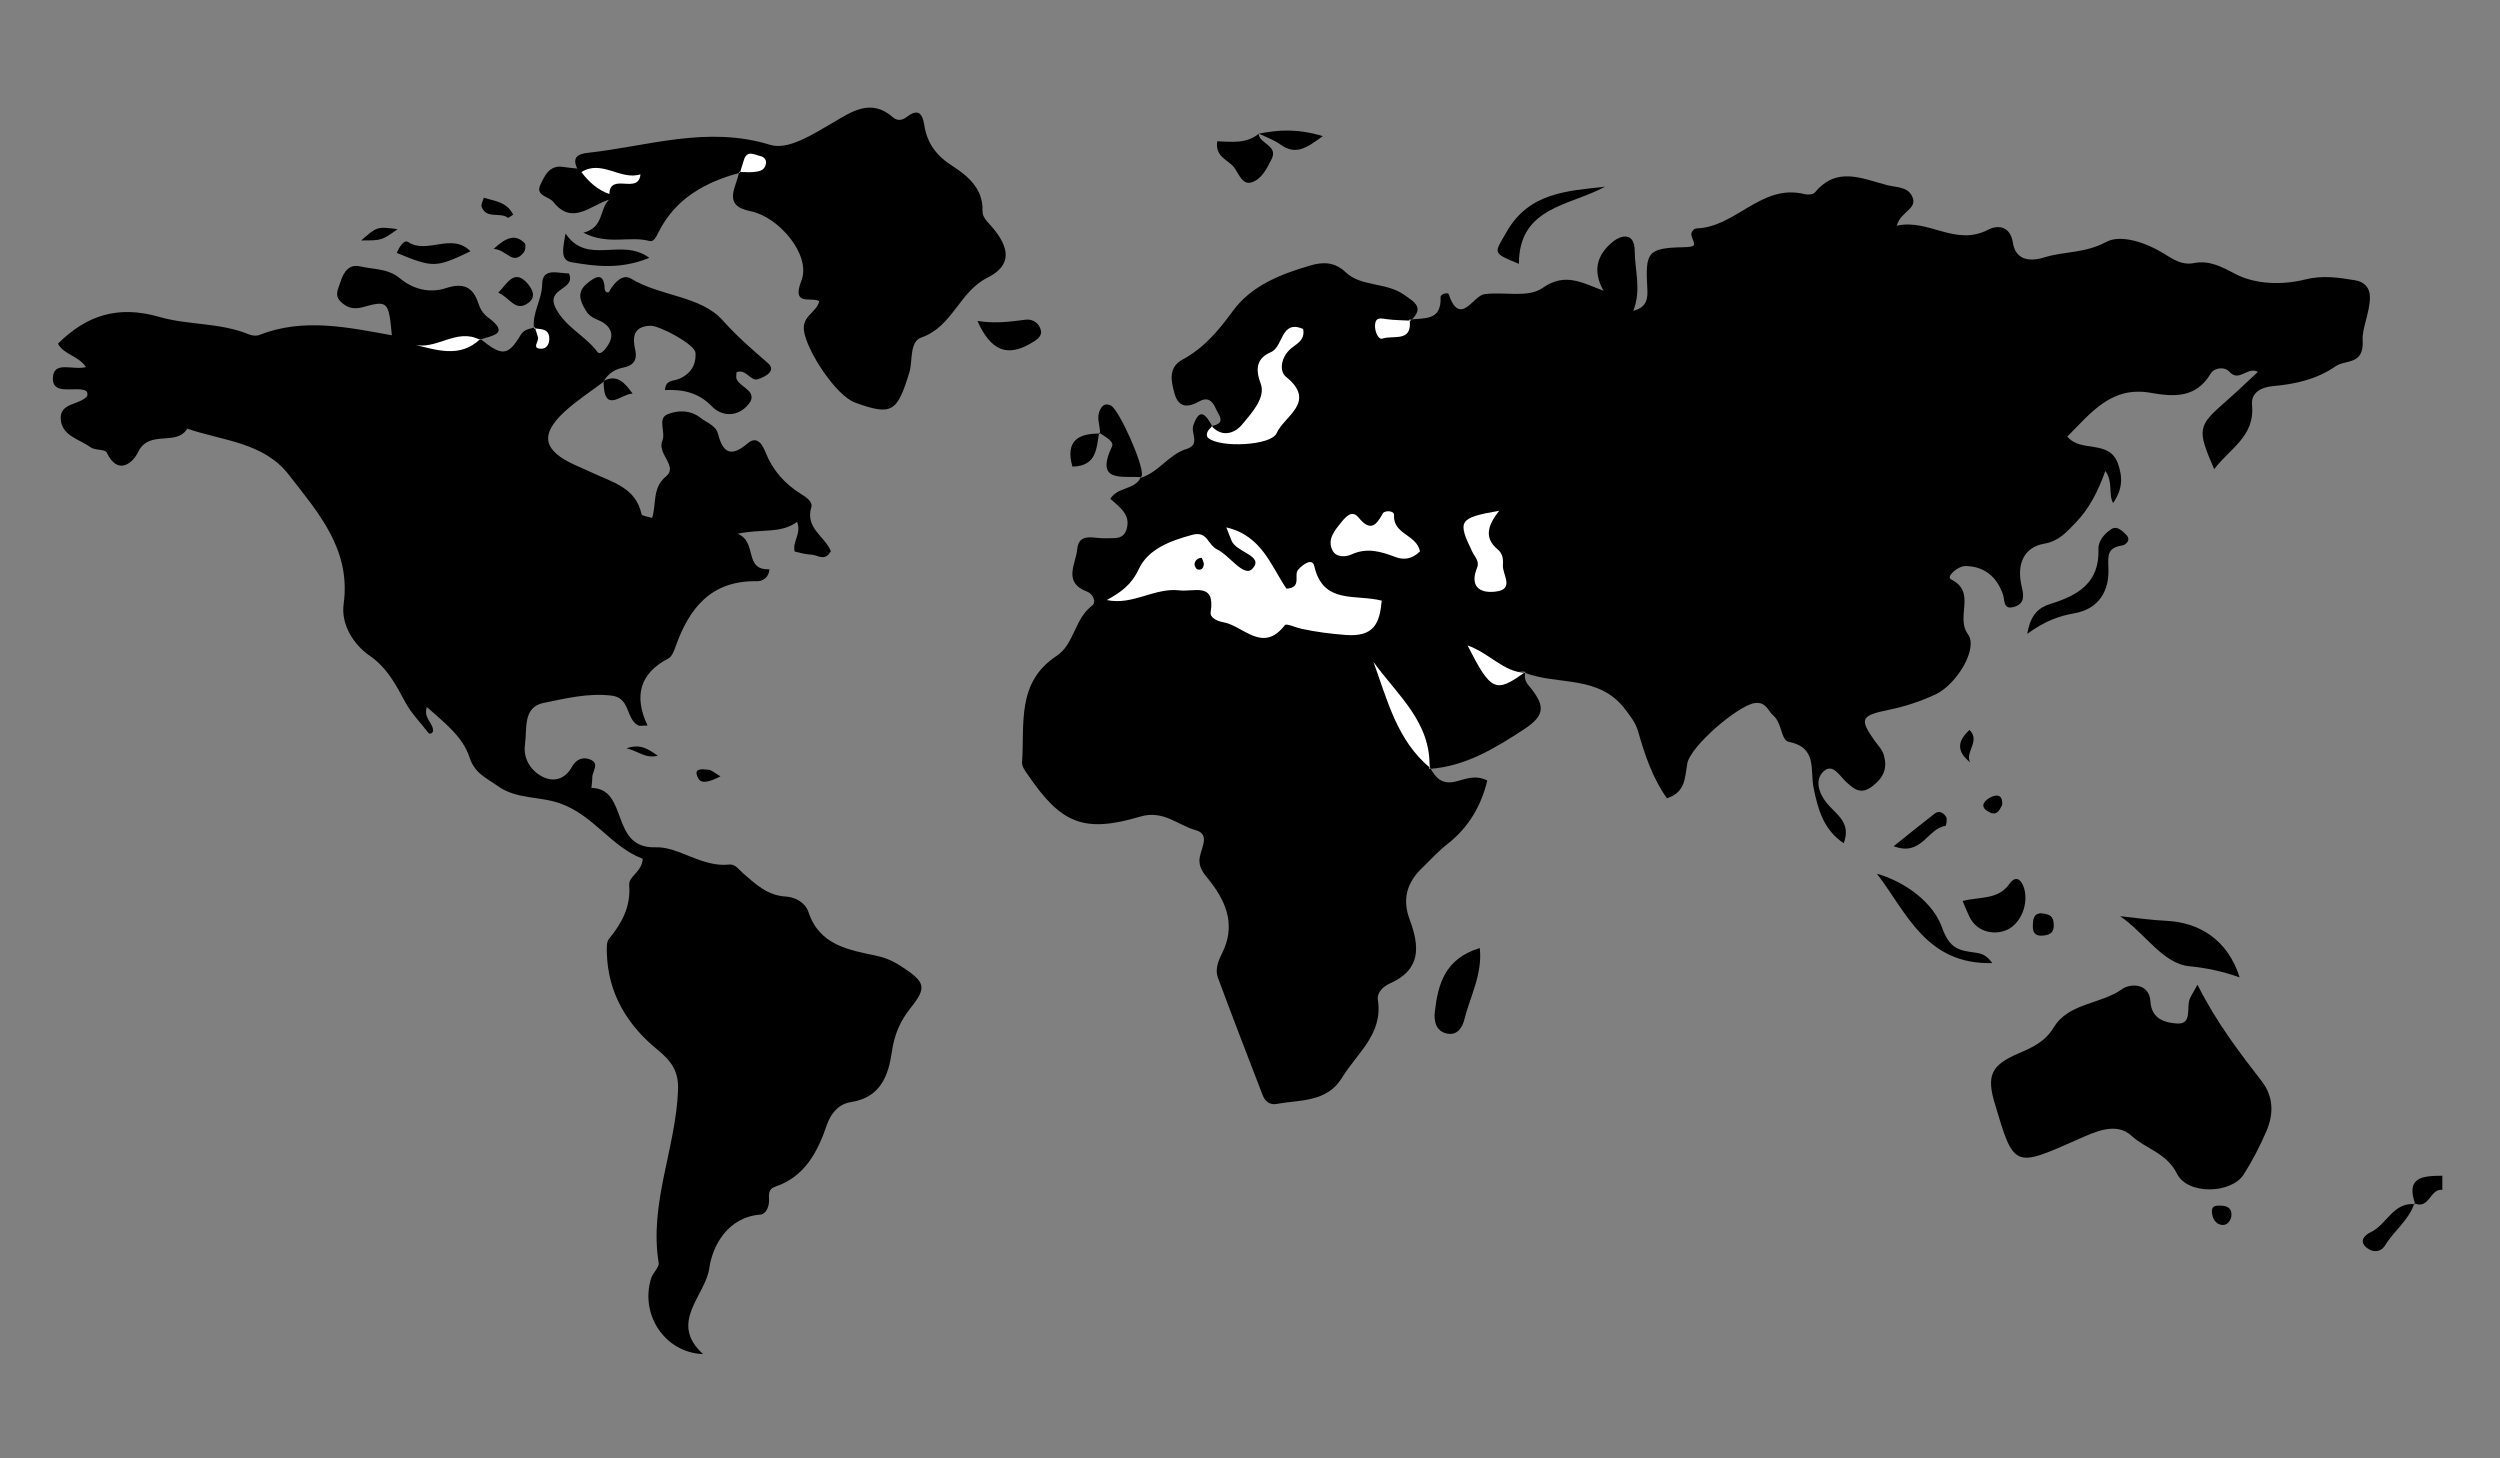 <?xml version="1.0" encoding="utf-8"?>
<!-- Generator: Adobe Illustrator 16.0.0, SVG Export Plug-In . SVG Version: 6.00 Build 0)  -->
<!DOCTYPE svg PUBLIC "-//W3C//DTD SVG 1.1//EN" "http://www.w3.org/Graphics/SVG/1.1/DTD/svg11.dtd">
<svg version="1.1" id="Layer_1" xmlns:x="http://ns.adobe.com/Extensibility/1.0/" xmlns:i="http://ns.adobe.com/AdobeIllustrator/10.0/" xmlns:graph="http://ns.adobe.com/Graphs/1.0/"
	 xmlns="http://www.w3.org/2000/svg" xmlns:xlink="http://www.w3.org/1999/xlink" xmlns:a="http://ns.adobe.com/AdobeSVGViewerExtensions/3.0/"
	 x="0px" y="0px" width="960px" height="560px" viewBox="0 0 960 560" enable-background="new 0 0 960 560" xml:space="preserve">
<rect x="0" y="0" width="960" height="560" fill="#808080" stroke="none"/>
<path fill-rule="evenodd" clip-rule="evenodd" d="M927.49,462.424c-3.908-10.627,3.115-10.894,10.369-10.944c0,1.81,0,3.617,0,5.426
	c-4.714-0.661-5.07,7.792-10.741,5.133L927.49,462.424z"/>
<path fill-rule="evenodd" clip-rule="evenodd" d="M465.24,163.584c5.889-1.033,2.713-4.196,1.564-6.814
	c-1.229-2.8-3.019-4.47-6.25-2.644c-4.187,2.363-7.917,2.66-9.499-2.904c-1.38-4.856-2.561-10.131,3.097-13.186
	c8.2-4.427,13.819-11.139,19.221-18.559c7.204-9.895,18.482-14.208,29.705-17.501c4.106-1.203,9.023-1.874,13.677,2.588
	c5.823,5.583,15.442,3.752,22.323,8.568c4.146,2.901,8.064,4.98,2.596,9.996c-2.727,3.174-6.236,3.097-9.888,2.44
	c3.593,0.506,7.181,1.012,9.48-2.854c5.513-0.659,12.318,0.623,11.911-8.539c-0.066-1.443,2.854-1.949,3.102-1.221
	c4.355,12.741,9.424,0.623,13.661,0.023c7.591-1.07,16.765,1.561,22.402-2.395c8.518-5.974,14.831-2.196,23.417,1.079
	c-4.758-8.359-1.827-14.564,3.816-19.025c2.623-2.074,8.096-3.873,8.146,3.675c0.051,7.556,2.637,15.078-0.534,23.026
	c5.398-1.301,5.582-5.044,5.389-8.436c-0.798-13.898-0.135-15.676,13.816-15.965c5.539-0.114,4.308-0.938,3.171-4.252
	c-0.448-1.304,0.677-2.938,2.003-2.98c15.046-0.501,24.901-17.356,41.455-13.138c1.202,0.304,3.25,0.14,3.895-0.642
	c8.369-10.139,17.951-5.399,27.641-2.851c3.494,0.92,7.661,0.546,9.54,4.006c2.78,5.126-4.159,5.855-5.743,11.596
	c12.271-2.787,22.503,8.128,35.102,1.523c2.8-1.468,8.374-2.276,9.537,5.161c0.808,5.156,4.676,7.771,12.094,5.463
	c7.596-2.361,15.613-1.537,23.654-5.893c5.709-3.091,15.419,0.252,22.405,4.576c3.479,2.154,6.753,4.396,11.252,3.531
	c5.95-1.142,10.443,1.251,15.933,4.144c7.753,4.083,18.128,4.327,26.775,2.16c6.928-1.735,12.95-0.731,19.313,0.294
	c3.328,0.538,5.653,2.745,5.632,6.565c-0.025,5.73-3.078,12.107-2.798,16.301c0.663,9.864-6.58,7.479-10.454,10.184
	c-7.18,5.021-15.387,6.812-23.939,7.583c-4.442,0.4-8.555,2.408-8.083,7.289c1.163,12.047-8.555,16.662-14.534,24.61
	c-6.663-15.401-6.4-16.524,4.56-26.083c4.032-3.516,7.873-7.249,12.239-11.286c-3.971-2.196-7.205,4.104-10.901,0.002
	c-1.958-2.175-5.916-1.592-7.273,0.708c-5.623,9.554-14.369,8.854-23.067,7.331c-15.093-2.644-22.851,7.694-31.943,16.816
	c5.177,6.34,16.003,0.954,19.412,10.322c2.024,5.566,1.619,10.255-1.85,15.205c-1.904-3.582,0.099-8.054-2.967-12.327
	c-2.804,7.786-6.181,14.534-11.528,19.981c-3.374,3.437-6.178,6.923-11.927,7.94c-7.953,1.407-10.72,7.948-8.652,16.54
	c0.827,3.436,1.194,6.44-2.829,7.699c-4.412,1.378-3.622-2.535-4.398-4.771c-2.363-6.814-7.161-10.756-14.328-10.881
	c-2.996-0.053-7.638,4.12-5.605,5.119c9.939,4.888,1.571,14.389,6.512,21.081c4.045,5.477-4.397,19.306-12.401,23.062
	c-5.641,2.65-11.731,4.666-17.836,5.919c-10.822,2.223-11.641,3.364-5.582,11.927c1.29,1.826,2.938,3.328,3.553,5.625
	c1.322,4.934-0.04,8.352-4.23,11.663c-4.518,3.565-7.09,1.431-10.228-1.443c-2.484-2.276-5.136-7.226-8.55-4.261
	c-3.79,3.293-2.002,8.516,1.016,12.287c3.483,4.354,9.606,7.337,6.55,15.468c-7.89-5.262-9.931-13.245-11.578-21.28
	c-1.409-6.862,1.562-15.451-9.57-17.684c-2.95-0.592-2.574-7.244-5.802-9.979c-2.212-1.873-2.803-5.473-7.232-4.875
	c-6.311,0.852-24.756,16.549-25.911,23.265c-0.905,5.274-0.609,10.984-7.792,13.297c-5.519-7.749-8.488-16.662-11.087-25.728
	c-0.925-3.219-2.784-5.521-4.785-8.221c-10.146-13.677-26.012-9.281-38.709-14.257c-1.751-0.821-3.37-0.074-5.008,0.432
	c1.696-0.564,3.372-1.237,5.223-0.776c-0.44,1.825-0.171,3.507,1.056,4.967c6.616,7.874,6.794,11.589-1.562,17.073
	c-11.056,7.256-22.496,14.266-36.32,15.22c-1.001-9.415-8.912-15.187-12.431-23.274c3.651,7.975,10.865,13.986,12.738,22.934
	c2.082,3.714,4.366,6.397,9.526,5.237c3.729-0.84,7.684-2.851,12.359-0.43c-2.362,9.928-7.304,18.148-15.299,24.393
	c-3.588,2.801-6.55,6.139-9.784,9.243c-5.948,5.708-7.53,12.193-4.767,19.59c3.873,10.367,4.625,19.33-7.625,24.74
	c-2.303,1.018-4.994,3.394-4.541,6.256c2.085,13.129-8.012,20.463-13.734,29.86c-5.862,9.625-16.209,8.449-25.296,10.129
	c-2.442,0.449-4.311-1.068-5.206-3.397c-5.778-15.029-11.602-30.041-17.193-45.14c-1.143-3.086,0.169-6.483,1.538-9.178
	c5.251-10.337,2.089-19.139-4.289-27.505c-1.907-2.501-4.287-4.666-4.337-8.162c-0.059-4.086,4.783-10.076-1.442-11.774
	c-6.931-1.889-12.32-7.871-21.346-5.188c-21.722,6.462-30.418,2.557-43.08-16.051c-0.984-1.446-2.346-3.208-2.237-4.733
	c1.036-14.686-2.274-30.717,13.234-40.919c6.835-4.496,6.88-14.227,13.611-19.279c1.818-1.365,0.43-4.576-1.914-5.45
	c-9.456-3.523-4.202-10.826-3.749-16.22c0.564-6.734,6.707-4.008,10.807-4.241c3.096-0.178,6.716,0.723,8.049-3.19
	c1.983-5.833-2.642-8.764-6.134-11.972c2.834-4.679,9.493-3.333,11.71-8.312l-0.456,0.369c7.128-1.918,11.002-9.048,18.023-11.199
	c5.398-1.653,1.551-6.086,2.563-9.018c2.635-7.625,5.089-3.571,7.358,0.386c-1.261,5.651,3.579,4.401,5.893,4.459
	c10.988,0.275,19.01-9.93,17.917-22.228c0.753,14.131-8.618,24.013-20.799,21.923C466.151,167.506,464.342,166.573,465.24,163.584z"
	/>
<path fill-rule="evenodd" clip-rule="evenodd" d="M184.465,130.142c8.383,6.764,10.591,6.603,15.494-1.558
	c1.346-2.239,3.446-2.273,5.444-2.867l0.34,0.686l-0.687-0.342c-0.797-5.916,3.071-10.852,3.131-16.93
	c0.066-6.631,6.344-4.066,10.297-4.135c2.867,6.496-9.344,5.469-5.002,13.525c3.965,7.357,11.33,10.422,15.927,16.622
	c1.096,1.475,2.955-0.941,3.925-2.374c2.058-3.044,1.987-5.956-0.959-8.367c-2.248-1.841-5.25-1.707-7.331-5.01
	c-2.692-4.276-3.313-7.445,0.304-10.452c2.371-1.971,6.592-5.418,6.855,2.038c0.041,1.15,1.305,1.74,1.715,0.983
	c1.869-3.455,5.227-6.91,8.356-4.991c11.28,6.917,26.711,6.517,35.229,16.042c5.473,6.117,11.231,11.13,17.308,16.352
	c3.572,3.068-1.114,5.41-3.771,6.263c-2.871,0.919-4.594-4.221-8.233-2.657c0,1.03-0.245,1.923,0.041,2.591
	c1.488,3.462,9.333,4.883,3.86,10.486c-4.08,4.178-9.735,3.749-13.374-0.026c-5.149-5.342-11.204-6.544-17.988-6.237
	c0.254-3.882,2.933-3.391,4.899-4.115c4.709-1.73,7.202-5.373,6.811-10.25c-0.254-3.166-13.826-10.475-17.374-10.33
	c-6.788,0.278-6.743,4.758-5.744,9.368c0.918,4.233-1.167,6.038-4.587,6.695c-3.347,0.644-5.707,2.3-7.46,5.068l-0.106,0.379
	c-4.988,3.775-10.31,7.188-14.894,11.4c-9.773,8.984-8.363,15.136,4.292,20.739c2.055,0.912,4.12,1.799,6.152,2.764
	c7.716,3.656,16.812,5.64,19.025,15.98c0.137,0.636,2.314,0.834,4.042,1.402c1.773-5.447-0.076-11.48,5.363-15.96
	c4.741-3.902-3.573-8.597-1.415-13.715c1.346-3.193-1.876-8.351,1.762-10.012c3.833-1.751,8.999-1.857,12.875,1.242
	c2.387,1.911,5.903,2.851,6.774,6.285c1.885,7.426,5.147,8.825,11.302,3.539c3.844-3.298,5.897,0.909,6.92,3.474
	c2.775,6.959,7.365,12.044,13.61,15.962c1.844,1.155,4.631,2.933,3.958,5.076c-2.522,8.022,5.475,11.419,7.498,16.911
	c-2.403,4.133-5.116,1.362-7.442,1.303c-2.204-0.055-4.393-0.773-6.43-1.168c-1.067-3.839,2.711-6.816,0.898-11.421
	c-6.303,4.66-13.801,2.578-22.831,4.56c7.78,3.116,2.174,14.05,12.214,13.642c-0.286,3.598-3.026,4.624-4.809,4.588
	c-17.58-0.347-26.013,10.325-31.257,25.167c-0.579,1.637-1.38,3.78-2.71,4.472c-11.125,5.789-13.316,14.59-8.022,25.773
	c-2.018,0-2.956,0.277-3.586-0.045c-4.815-2.47-2.933-10.568-10.207-11.439c-9.001-1.08-17.617,1.083-26.111,2.795
	c-8.095,1.631-6.294,9.992-7.157,15.874c-0.779,5.323,2.016,10.022,6.617,12.415c4.422,2.297,8.798,1.044,11.465-3.814
	c1.501-2.734,4.066-3.868,6.852-2.783c3.963,1.546,0.869,4.556,0.899,6.913c0.017,1.343-0.209,2.691-0.325,4.037
	c14.512,0.283,6.901,23.429,24.701,22.804c8.762-0.308,17.784,7.792,28.196,6.626c2.409-0.271,3.785,2.029,5.491,3.497
	c4.742,4.077,9.258,8.422,16.236,8.788c3.64,0.19,7.547,2.413,8.668,5.825c4.267,12.99,15.545,14.651,26.337,16.967
	c3.681,0.79,6.709,2.249,9.76,4.273c8.758,5.812,9.522,7.778,3.161,15.742c-4.104,5.138-6.261,10.357-7.204,16.938
	c-1.292,9.02-4.339,17.462-15.748,19.2c-4.276,0.651-7.503,3.815-9.222,8.852c-3.475,10.176-8.392,19.756-19.694,23.573
	c-3.015,1.021-2.485,3.172-2.474,5.357c0.013,2.482-1.246,5.237-3.292,5.399c-12.812,1.007-18.474,12.275-19.646,20.554
	c-1.521,10.746-15.766,20.891-2.392,33.027c-14.79-0.56-24.315-15.322-19.926-29.161c0.665-2.096,3.152-4.162,2.867-5.93
	c-3.701-22.84,6.637-44.059,7.449-66.38c0.266-7.305-2.669-11.167-8.1-15.6c-11.515-9.402-18.895-21.663-19.245-37.167
	c-0.04-1.746-0.155-4.002,0.803-5.175c4.96-6.075,8.44-12.359,7.777-20.718c-0.271-3.424,5.046-5.084,5.181-10.098
	c-11.821-4.363-18.608-16.431-31.429-21.149c-8.001-2.943-16.93-1.528-24.25-6.779c-4.321-3.1-8.791-4.767-10.811-10.992
	c-2.603-8.018-9.737-13.379-16.386-19.338c-1.458,4.436,2.685,6.199,2.372,9.393c-0.588,0.99-1.338,1.168-1.986,0.305
	c-2.886-3.845-6.268-7.098-8.688-11.573c-3.485-6.44-6.804-13.095-13.719-17.87c-5.903-4.075-11.04-11.713-9.928-19.817
	c2.873-20.975-9.739-35.011-21.033-49.59c-9.739-12.574-25.438-13.04-39.011-17.73c-4.24,6.96-14.676,0.156-18.895,9.008
	c-1.896,3.977-7.695,9.315-12.065,0.135c-0.633-1.33-4.533-0.752-6.214-2.005c-4.165-3.105-10.791-4.252-11.398-10.507
	c-0.655-6.761,7.217-5.561,10.115-9.122c0.531-2.003-0.816-2.355-2.169-2.538c-4.177-0.57-11.211,1.656-10.995-4.393
	c0.244-6.833,7.582-2.898,12.702-4.218c-2.801-4.35-8.528-4.774-10.746-8.992c11.005-10.95,23.118-14.854,38.971-10.269
	c11.054,3.198,23.306,2.112,34.358,6.703c1.17,0.485,2.832,0.67,3.962,0.226c16.905-6.668,33.89-2.962,50.931,0.117
	c-1.202-13.051-1.538-13.491-11.149-10.807c-3.555,0.993-6.17,0.22-8.574-2.181c-2.453-2.451-0.824-4.867-0.03-7.453
	c1.193-3.895,3.359-7.016,7.547-6.022c5.107,1.213,10.675,0.745,15.228,4.533c5.08,4.229,11.448,5.89,17.717,3.833
	c6.513-2.138,10.384-0.644,12.452,5.759c0.713,2.21,1.839,4.075,3.744,5.477c8.812,6.48,1.271,6.96-3.161,8.579
	c-4-0.419-7.536,1.443-11.277,2.293C176.772,131.729,180.475,130.306,184.465,130.142z"/>
<path fill-rule="evenodd" clip-rule="evenodd" d="M221.672,64.734c-2.13-4.369,0.353-5.646,4.079-6.054
	c23.209-2.538,45.855-10.539,70.025-3.05c6.856,2.125,16.409-4.075,23.999-8.499c7.316-4.263,14.691-9.521,23.17-2.042
	c1.47,1.295,3.404,1.21,4.97,0.002c4.186-3.234,6.2-2.308,7.02,2.965c1.073,6.896,4.511,11.673,10.898,15.753
	c5.546,3.54,11.762,8.608,11.448,17.072c-0.089,2.414,1.665,4.033,3.173,5.726c7.638,8.595,8.084,15.343-1.279,20.029
	c-10.872,5.442-13.415,18.843-25.366,22.959c-4.679,1.611-3.227,8.905-4.622,13.443c-4.654,15.141-6.609,16.733-20.825,11.567
	c-7.33-2.663-18.582-19.817-19.639-27.644c-0.777-5.762,5.013-7.018,5.859-11.344c-3.223-1.754-10.735,2.156-6.821-7.9
	c3.785-9.726-8.594-24.443-19.617-26.629c-11.158-2.215-5.152-9.421-4.352-15.104l0.35,0.352
	c-13.345,3.584-24.755,9.882-31.244,22.79c-0.86,1.711-1.82,3.874-3.489,3.418c-7.622-2.083-15.902,1.737-25.39-3.185
	c8.008-2.04,6.039-9.066,9.882-12.701c-1.998-0.607-2.986-2.032-3.282-4.019c-0.416-2.13,2.635-4.488,1.73-5.037
	c-1.646-0.996-3.771,1.317-5.934,1.402C223.826,68.701,221.812,67.754,221.672,64.734z"/>
<path fill-rule="evenodd" clip-rule="evenodd" d="M843.836,378.13c7.278,14.494,15.949,25.788,24.668,37.062
	c4.57,5.911,4.626,12.627,1.808,19.157c-2.485,5.758-5.384,11.416-8.768,16.689c-4.747,7.392-21.489,7.892-25.592-0.343
	c-3.996-8.017-11.921-9.472-17.468-14.563c-5.887-5.407-13.976-1.525-20.475,1.356c-24.697,10.967-24.628,11.128-32.033-13.795
	c-3.139-10.565-1.48-14.608,8.936-19.099c5.438-2.343,10.331-4.486,13.695-10.031c5.805-9.559,18.056-8.801,26.396-14.82
	c2.718-1.963,10.309-2.562,10.772,4.886c0.432,6.973,6.099,8.139,10.231,8.4c5.877,0.374,3.548-5.932,4.822-9.35
	C841.273,382.491,842.037,381.418,843.836,378.13z"/>
<path fill-rule="evenodd" clip-rule="evenodd" d="M860.026,375.321c-6.669-2.374-12.977-3.675-19.406-4.297
	c-10.113-0.976-17.065-12.811-26.505-19.211c6.51,0.716,11.946,1.499,17.807,1.783C844.273,354.188,855.398,360.645,860.026,375.321
	z"/>
<path fill-rule="evenodd" clip-rule="evenodd" d="M568.247,364.054c1.07,10.208-3.741,18.561-5.924,27.402
	c-0.747,3.022-2.629,6.139-6.454,5.477c-4.433-0.771-5.304-4.767-4.904-8.296C552.166,378.063,554.746,368.102,568.247,364.054z"/>
<path fill-rule="evenodd" clip-rule="evenodd" d="M765.046,369.819c-25.494,0.675-32.867-19.397-44.31-34.31
	c11.353,3.285,21.68,11.315,24.996,20.622c2.974,8.338,6.619,8.836,12.568,9.644C760.585,366.086,762.636,366.459,765.046,369.819z"
	/>
<path fill-rule="evenodd" clip-rule="evenodd" d="M221.672,64.734c0.462,0.527,0.991,0.978,1.587,1.351
	c5.577,0.268,7.822,4.777,10.734,8.436c0.09,0.898,0.06,1.611-0.091,2.138c-7.11,2.143-14.167,10.104-21.423,0.877
	c-1.7-2.162-7.043-2.287-4.956-6.618c1.66-3.447,3.431-7.672,8.784-6.812C218.084,64.393,219.884,64.528,221.672,64.734z"/>
<path fill-rule="evenodd" clip-rule="evenodd" d="M778.474,243.394c1.261-7.646,4.639-10.17,8.857-11.482
	c10.562-3.285,18.961-8.043,18.468-21.128c-0.116-3.089,2.379-5.953,5.002-7.627c2.173-1.385,4.213,0.76,5.686,2.236
	c1.966,1.971-0.175,3.833-1.494,4.045c-5.691,0.919-5.585,3.468-5.362,8.878c0.334,8.149-3.285,15.48-13.178,17.208
	C790.703,236.527,785.134,238.495,778.474,243.394z"/>
<path fill-rule="evenodd" clip-rule="evenodd" d="M753.644,345.977c7.085-1.783,13.518-0.364,17.979-6.562
	c3.24-4.498,5.432,0.096,5.924,2.876c1.103,6.278-2.167,12.58-6.771,14.738c-4.329,2.028-11.484,1.443-14.608-5.186
	C755.419,350.264,754.78,348.632,753.644,345.977z"/>
<path fill-rule="evenodd" clip-rule="evenodd" d="M616.316,71.694c-13.405,7.392-33.053,7.623-33.059,29.623
	c-10.448-4.332-9.574-3.831-4.636-12.41C587.265,73.893,601.753,73.347,616.316,71.694z"/>
<path fill-rule="evenodd" clip-rule="evenodd" d="M438.075,183.229c-7.216-0.535-17.638,2.212-11.083-11.761
	c0.998-2.122-2.93-3.823-4.921-5.399l0.385,0.435c-0.009-3.052-1.547-6.115-0.025-9.148c0.875-1.744,2.077-2.666,4.169-1.616
	c3.126,1.568,12.689,22.943,11.875,26.859c-0.078,0.376-0.562,0.667-0.856,0.999L438.075,183.229z"/>
<path fill-rule="evenodd" clip-rule="evenodd" d="M483.304,51.265c0.232,4.027,7.566,4.56,5.036,9.736
	c-1.771,3.619-3.877,7.815-7.73,9.023c-3.508,1.102-4.825-3.107-6.608-5.593c-2.219-3.094-7.461-3.987-6.604-10.179
	c5.399,0.178,11.286,1.041,16.011-2.94L483.304,51.265z"/>
<path fill-rule="evenodd" clip-rule="evenodd" d="M375.326,123.238c6.519,1.067,12.498,0.323,18.493-0.48
	c2.942-0.395,5.442,1.595,5.918,4.319c0.394,2.241-1.976,3.658-3.972,4.816C386.763,137.115,380.476,134.744,375.326,123.238z"/>
<path fill-rule="evenodd" clip-rule="evenodd" d="M217.18,89.686c8.372,12.46,21.378,1.346,32.164,9.326
	c-11.048,4.53-20.631,3.267-29.882,1.688C215.07,99.95,216.111,95.376,217.18,89.686z"/>
<path fill-rule="evenodd" clip-rule="evenodd" d="M152.375,97.136c0.852-2.114,2.709-5.267,4.327-4.202
	c7.365,4.854,16.724-3.789,23.961,3.566C167.305,102.867,166.366,102.877,152.375,97.136z"/>
<path fill-rule="evenodd" clip-rule="evenodd" d="M927.118,462.038c-2.088,6.544-7.844,10.549-11.255,16.211
	c-1.558,2.586-4.549,2.864-6.962,0.964c-3.481-2.744-0.498-5.15,1.454-6.053c6.197-2.876,8.624-11.721,17.135-10.736
	L927.118,462.038z"/>
<path fill-rule="evenodd" clip-rule="evenodd" d="M727.177,324.941c6.06-4.838,10.825-8.737,15.703-12.494
	c1.822-1.402,3.548-0.223,4.448,1.264c0.506,0.834,0.002,3.394-0.297,3.437C740.121,318.14,737.875,329.061,727.177,324.941z"/>
<path fill-rule="evenodd" clip-rule="evenodd" d="M483.407,51.313c7.272-1.394,14.521-2.077,24.551,0.969
	c-6.475,4.703-10.419,7.435-16.399,3.137c-2.469-1.775-5.486-2.793-8.255-4.154L483.407,51.313z"/>
<path fill-rule="evenodd" clip-rule="evenodd" d="M191.318,112.415c3.399-3.423,6.192-9.59,11.398-3.38
	c1.791,2.133,3.1,4.93,0.411,7.084C197.917,120.292,195.515,113.914,191.318,112.415z"/>
<path fill-rule="evenodd" clip-rule="evenodd" d="M422.071,166.069c-1.04,6.02-0.886,12.935-10.258,13.109
	c-2.727-9.585,1.871-12.817,10.644-12.674L422.071,166.069z"/>
<path fill-rule="evenodd" clip-rule="evenodd" d="M231.785,146.6l0.106-0.379c5.235-2.676,8.169,0.996,11.042,4.936
	C238.757,151.038,231.842,159.333,231.785,146.6z"/>
<path fill-rule="evenodd" clip-rule="evenodd" d="M189.535,95.594c5.143-4.766,8.56-5.712,11.956-2.17
	c0.549,0.572,0.266,2.731-0.391,3.54C196.807,102.244,194.667,95.806,189.535,95.594z"/>
<path fill-rule="evenodd" clip-rule="evenodd" d="M783.593,350.686c2.495,0.243,4.636,0.543,4.985,3.485
	c0.382,3.186-0.543,4.828-4.117,5.111c-3.195,0.252-3.905-1.438-3.856-3.778C780.648,353.4,780.726,350.931,783.593,350.686z"/>
<path fill-rule="evenodd" clip-rule="evenodd" d="M197.07,82.417c-1.301,0.813-1.886,1.321-2.001,1.231
	c-3.019-2.368-8.354,0.639-10.128-4.257c-0.338-0.933,0.541-2.308,0.857-3.479C189.77,77.252,194.463,77.3,197.07,82.417z"/>
<path fill-rule="evenodd" clip-rule="evenodd" d="M152.662,87.996c-6.027,4.337-6.027,4.337-13.954,4.334
	C144.784,86.986,144.787,86.984,152.662,87.996z"/>
<path fill-rule="evenodd" clip-rule="evenodd" d="M756.277,280.299c4.361,4.166-1.897,8.656,0.26,12.432
	C752.064,289.153,750.835,285.299,756.277,280.299z"/>
<path fill-rule="evenodd" clip-rule="evenodd" d="M856.829,467.174c-0.443,1.979-1.789,3.447-3.67,3.193
	c-2.488-0.334-3.573-2.48-3.778-4.87c-0.238-2.803,2.035-2.559,3.656-2.516C855.564,463.047,857.253,464.255,856.829,467.174z"/>
<path fill-rule="evenodd" clip-rule="evenodd" d="M768.846,309.09c-0.988,1.815-1.878,4.221-4.651,2.914
	c-1.349-0.633-3.487-1.904-2.218-3.854c0.845-1.295,2.736-2.393,4.297-2.62C768.47,305.209,768.986,307.077,768.846,309.09z"/>
<path fill-rule="evenodd" clip-rule="evenodd" d="M276.652,298.122c-3.697,1.892-7.181,3.134-8.454,0.865
	c-2.428-4.326,1.645-3.6,3.968-3.388C273.303,295.705,274.351,296.778,276.652,298.122z"/>
<path fill-rule="evenodd" clip-rule="evenodd" d="M240.574,287.347c5.553-1.882,8.381,0.395,12.037,2.832
	C247.898,291.448,244.949,288.346,240.574,287.347z"/>
<path fill-rule="evenodd" clip-rule="evenodd" fill="#FFFFFF" d="M425.003,230.42c5.41-2.959,9.465-5.855,12.275-11.859
	c3.652-7.799,12.15-10.889,20.406-13.148c2.489-0.681,4.282-0.387,5.887,1.669c1.104,1.412,2.211,3.137,3.726,3.854
	c4.98,2.353,10.414,11.151,13.765,7.328c4.374-4.992-6.443-6.062-8.209-10.786c-0.454-1.216-0.947-2.419-1.943-4.954
	c13.703,3.166,17.208,14.969,23.097,23.531c6.094-0.386,2.654-5.176,4.487-7.283c1.84-2.108,5.453-4.641,6.195-1.375
	c3.398,14.889,15.996,10.634,25.901,13.265c-0.789,8.57-2.89,14.013-13.836,13.167c-5.824-0.45-11.448-1.158-17.087-2.395
	c-2.164-0.474-5.704-2.12-6.25-1.407c-8.557,11.096-15.912,0.278-23.678-1.089c-2.197-0.387-5.194-1.643-4.837-3.9
	c1.838-11.615-6.356-7.662-11.982-8.33C443.283,225.564,435.038,232.558,425.003,230.42z"/>
<path fill-rule="evenodd" clip-rule="evenodd" fill="#FFFFFF" d="M465.24,163.584c4.145,4.676,9.066,2.663,11.742-0.578
	c3.68-4.461,9.177-10.29,7.103-15.763c-2.425-6.39-0.888-9.941,3.961-12.026c4.858-2.088,3.653-12.574,12.356-8.91
	c0.872,4.318-2.562,5.722-4.717,7.569c-3.836,3.288-4.529,8.655-1.875,10.796c12.049,9.721-0.763,15.112-3.579,21.667
	c-2.063,4.809-21.846,5.712-26.254,1.849c-1.295-1.137-0.163-3.349,1.587-4.422L465.24,163.584z"/>
<path fill-rule="evenodd" clip-rule="evenodd" fill="#FFFFFF" d="M545.271,211.739c-3.189,3.137-6.451,3.288-9.396,2.167
	c-5.608-2.13-10.929-3.744-16.912-0.994c-2.294,1.052-5.938,1.176-7.301-1.579c-2.12-4.276,0.885-7.683,3.423-10.817
	c1.683-2.077,4.104-4.827,6.539-1.852c4.514,5.513,6.734,3.34,9.383-1.529c0.657-1.208,4.409-1.126,4.301,0.62
	C534.846,205.243,544.002,205.196,545.271,211.739z"/>
<path fill-rule="evenodd" clip-rule="evenodd" fill="#FFFFFF" d="M575.678,196.129c-4.23,5.362-6.032,10.322-0.574,14.839
	c1.791,1.483,2.21,3.462,2.009,5.939c-0.311,3.791,4.903,9.533-3.196,10.314c-6.196,0.599-9.483-2.456-6.718-9.196
	c1.033-2.517-0.875-4.167-1.828-6.128C559.564,199.918,560.159,198.876,575.678,196.129z"/>
<path fill-rule="evenodd" clip-rule="evenodd" fill="#FFFFFF" d="M549.214,294.922c-12.775-10.611-16.481-26.137-21.814-40.771
	c9.061,12.698,22.35,23.158,21.507,41.112L549.214,294.922z"/>
<path fill-rule="evenodd" clip-rule="evenodd" fill="#FFFFFF" d="M585.733,258.002c-11.424,8.292-13.166,7.604-22.194-10.163
	c8.576,3.07,13.854,10.213,21.979,10.507L585.733,258.002z"/>
<path fill-rule="evenodd" clip-rule="evenodd" fill="#FFFFFF" d="M541.267,122.715c1.292,8.944-6.465,5.887-10.399,7.302
	c-1.571,0.567-2.973-2.715-2.864-5.076c0.154-3.359,2.284-2.681,4.542-2.374c3.015,0.408,6.085,0.395,9.129,0.562L541.267,122.715z"
	/>
<path fill-rule="evenodd" clip-rule="evenodd" fill="#FFFFFF" d="M184.465,130.142c-7.891,7.625-16.976,4.157-25.895,2.096
	c8.858,2.551,16.612-6.504,25.687-1.767L184.465,130.142z"/>
<path fill-rule="evenodd" clip-rule="evenodd" fill="#FFFFFF" d="M205.056,126.062c2.502,0.432,5.681-0.09,5.88,3.791
	c0.1,1.956-0.9,3.938-2.762,4.038c-4.399,0.238-1.101-2.856-1.581-4.369c-0.401-1.267-0.795-2.538-1.19-3.805L205.056,126.062z"/>
<path fill-rule="evenodd" clip-rule="evenodd" fill="#FFFFFF" d="M233.993,74.521c-4.522-1.611-7.899-4.679-10.734-8.436
	c7.804-4.928,14.984,3.285,22.682,0.858C245.208,74.905,234.244,66.035,233.993,74.521z"/>
<path fill-rule="evenodd" clip-rule="evenodd" fill="#FFFFFF" d="M284.143,66.337c0.499-1.621,1-3.245,1.5-4.869
	c1.251-4.072,4.11-1.966,6.385-1.528c1.334,0.257,2.353,1.454,2.101,2.911c-0.481,2.782-2.869,3.047-5.059,3.229
	c-1.745,0.146-3.517-0.05-5.276-0.095L284.143,66.337z"/>
<path fill-rule="evenodd" clip-rule="evenodd" d="M462.296,216.431c-0.117,1.609-0.829,2.684-2.448,2.22
	c-0.559-0.162-1.22-1.37-1.151-2.026c0.151-1.418,1.263-2.361,2.672-2.419C461.655,214.193,462.003,215.695,462.296,216.431z"/>
</svg>
